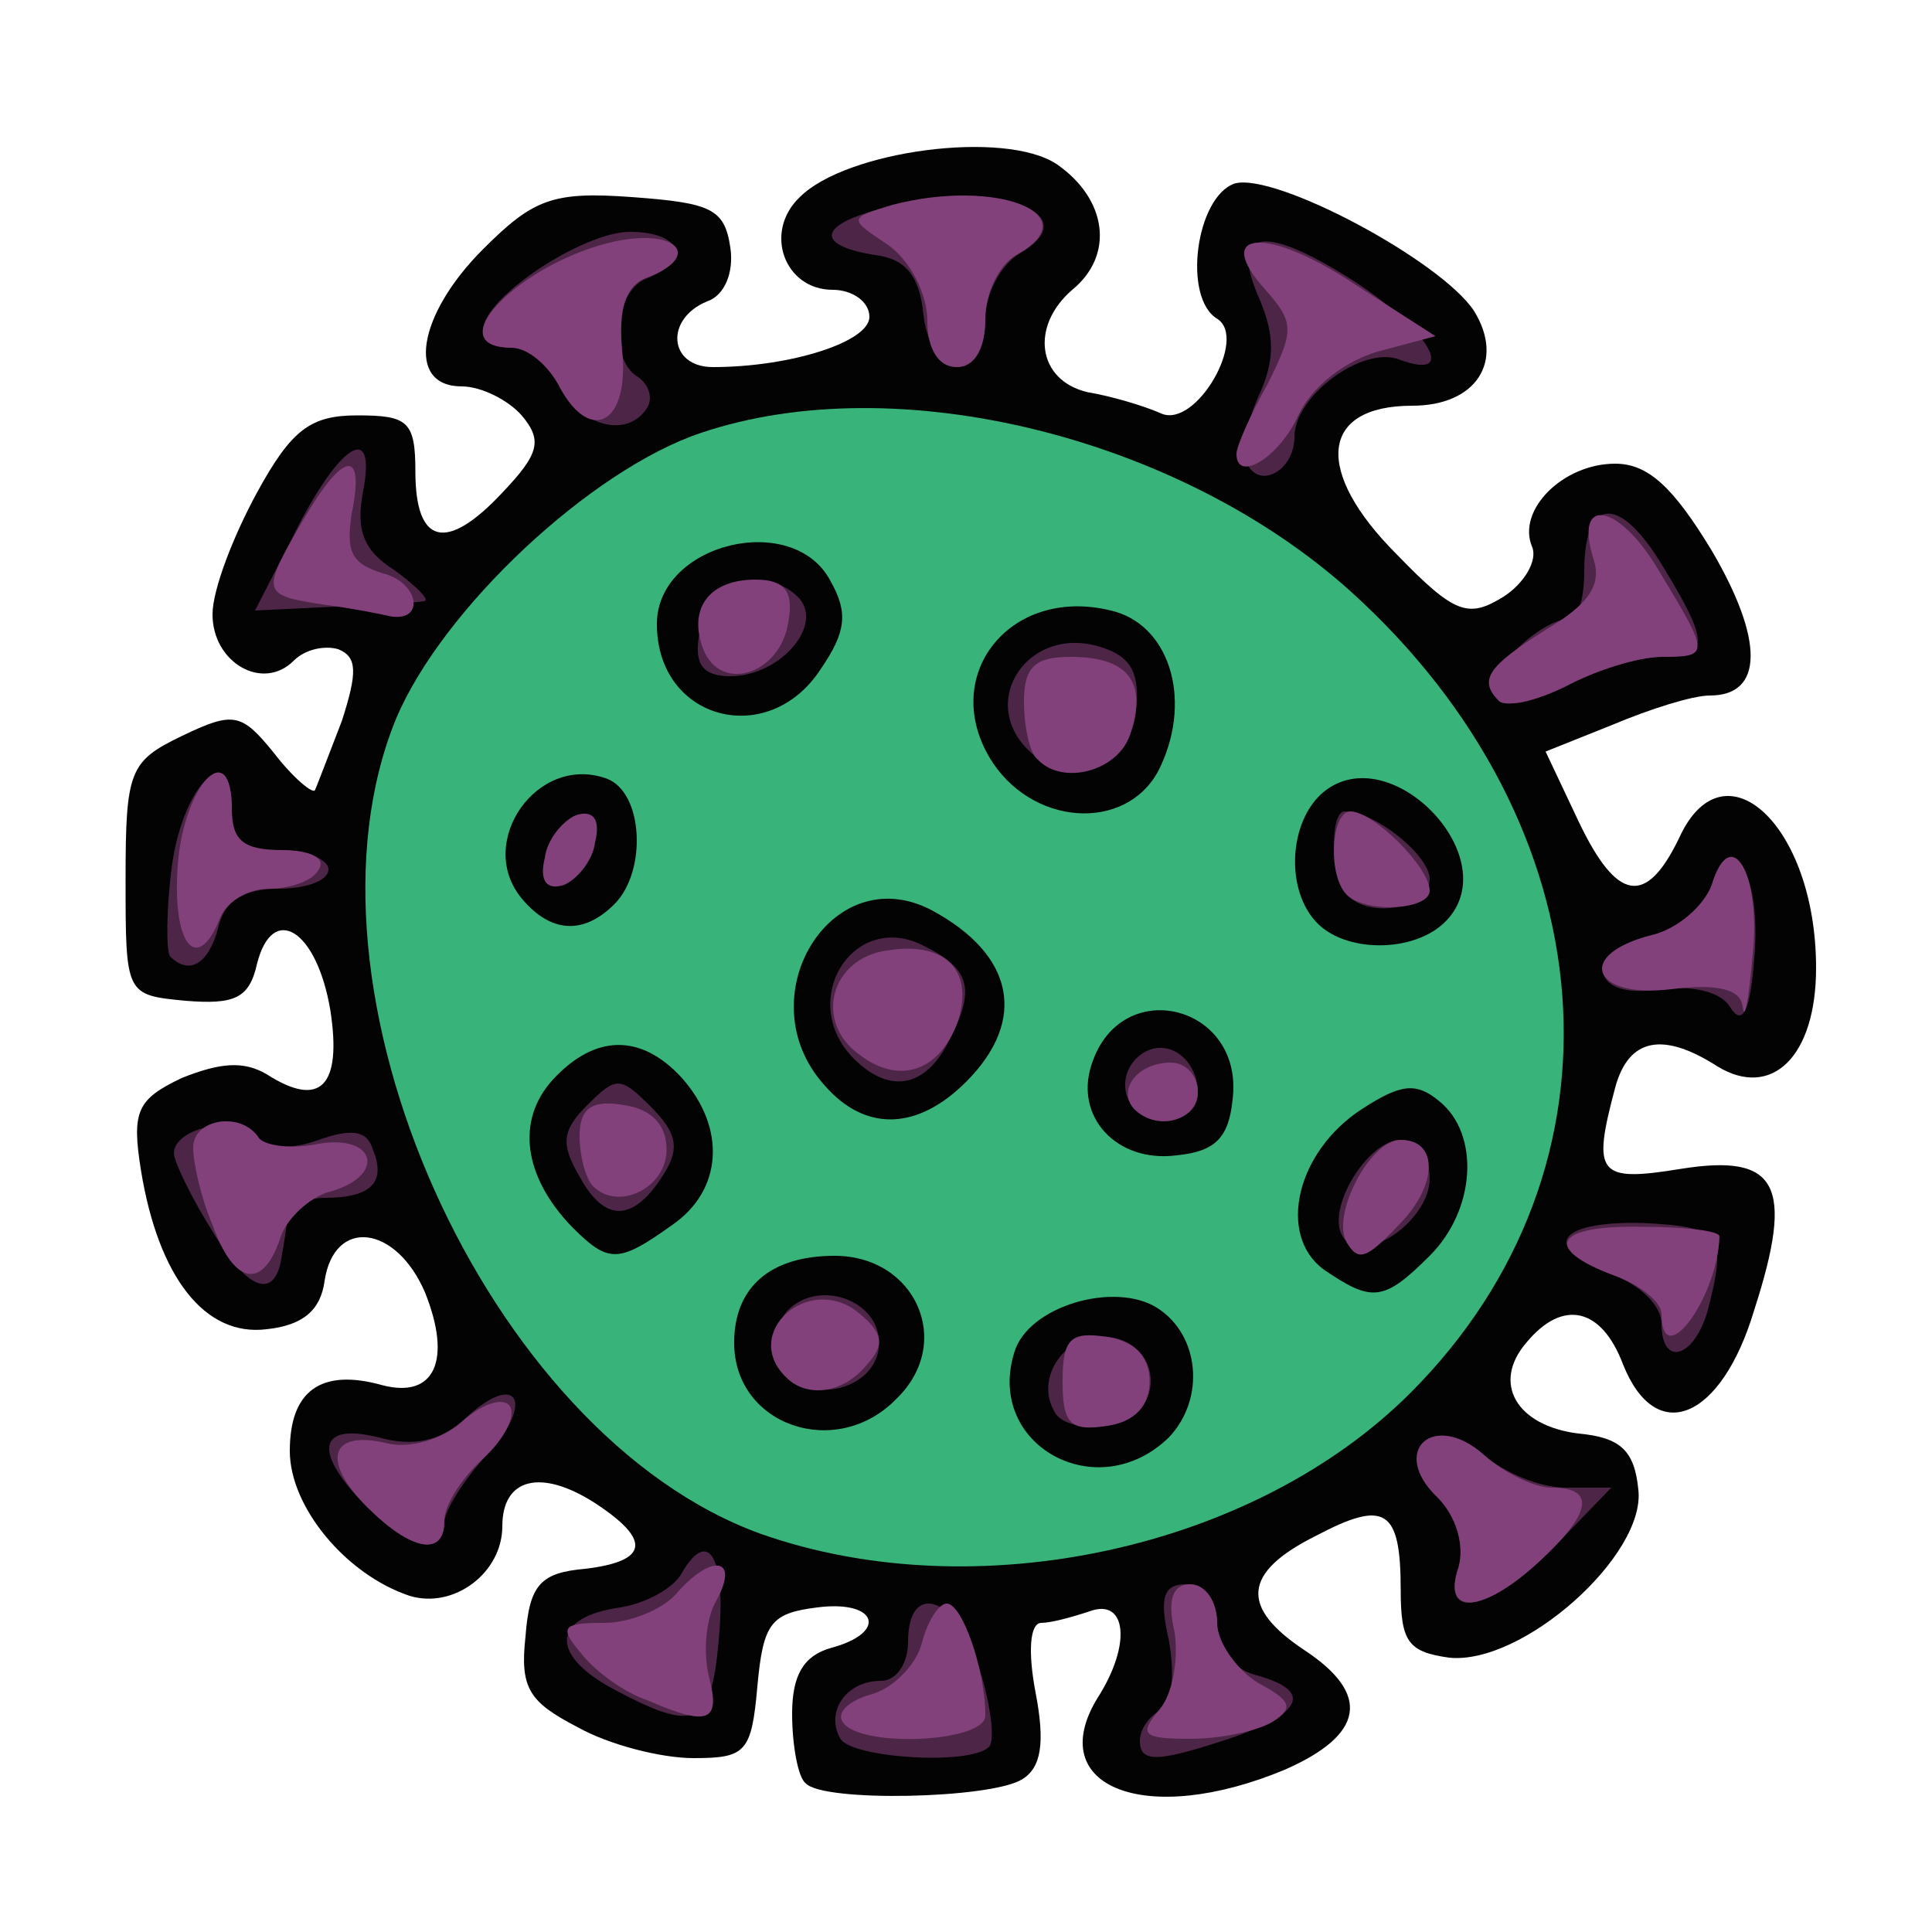 <!DOCTYPE svg PUBLIC "-//W3C//DTD SVG 20010904//EN" "http://www.w3.org/TR/2001/REC-SVG-20010904/DTD/svg10.dtd">
<svg version="1.0" xmlns="http://www.w3.org/2000/svg" width="100px" height="100px" viewBox="0 0 1000 1000" preserveAspectRatio="xMidYMid meet">
<g id="layer101" fill="#030304" stroke="none">
<path d="M417 923 c-4 -3 -7 -20 -7 -36 0 -20 6 -30 20 -34 30 -8 24 -25 -7 -21 -24 3 -28 8 -31 41 -3 34 -6 37 -33 37 -17 0 -44 -7 -60 -16 -25 -13 -30 -20 -27 -47 2 -27 8 -33 31 -35 33 -4 34 -15 5 -34 -28 -18 -48 -13 -48 12 0 24 -25 43 -48 36 -33 -11 -62 -46 -62 -75 0 -31 16 -43 48 -34 27 7 36 -13 22 -48 -15 -35 -47 -39 -52 -6 -2 15 -11 23 -30 25 -32 4 -56 -27 -65 -82 -5 -31 -2 -37 21 -48 20 -8 32 -9 44 -2 28 18 39 6 33 -33 -7 -42 -30 -56 -38 -24 -4 18 -12 21 -37 19 -31 -3 -31 -3 -31 -63 0 -56 2 -61 29 -74 27 -13 31 -12 48 9 10 13 20 21 21 19 1 -2 7 -18 14 -36 8 -25 8 -33 -2 -37 -7 -2 -17 0 -23 6 -16 16 -42 1 -42 -24 0 -13 11 -41 23 -63 18 -33 28 -40 52 -40 26 0 30 3 30 29 0 38 16 42 45 11 19 -20 21 -27 10 -40 -7 -8 -21 -15 -31 -15 -29 0 -23 -37 11 -71 26 -26 36 -30 77 -27 41 3 48 6 51 26 2 13 -3 25 -12 28 -22 9 -20 34 3 34 40 0 81 -13 81 -26 0 -8 -9 -14 -19 -14 -25 0 -36 -30 -17 -48 24 -24 106 -35 133 -17 26 18 30 47 8 65 -22 19 -18 47 8 53 12 2 29 7 38 11 18 8 45 -39 29 -49 -18 -11 -11 -63 9 -70 21 -6 107 40 124 66 16 26 1 49 -32 49 -48 0 -51 34 -8 77 30 31 37 33 55 22 11 -7 18 -19 15 -26 -8 -19 16 -43 43 -43 17 0 30 12 50 45 27 46 27 75 -1 75 -9 0 -31 7 -50 15 l-35 14 17 36 c20 42 35 44 52 9 23 -51 71 -7 71 67 0 46 -23 68 -51 51 -28 -18 -46 -15 -53 11 -12 45 -9 49 34 42 50 -8 59 8 38 73 -17 57 -51 71 -68 28 -11 -29 -31 -34 -50 -11 -18 21 -5 43 27 47 22 2 29 9 31 29 4 34 -60 91 -98 87 -21 -3 -25 -8 -25 -35 0 -42 -8 -47 -44 -28 -38 19 -39 37 -6 59 35 23 31 44 -10 62 -72 30 -125 9 -97 -37 18 -28 15 -52 -4 -45 -9 3 -20 6 -25 6 -6 0 -7 15 -3 36 5 26 3 39 -7 45 -16 10 -103 12 -112 2z"/>
</g>
<g id="layer102" fill="#4d2647" stroke="none">
<path d="M435 900 c-8 -14 3 -30 21 -30 8 0 14 -9 14 -20 0 -33 26 -23 37 14 6 19 8 37 5 40 -9 10 -71 6 -77 -4z"/>
<path d="M590 901 c0 -6 5 -13 11 -16 6 -4 7 -19 4 -36 -5 -22 -3 -29 9 -29 10 0 16 9 16 21 0 12 8 23 20 26 29 8 25 19 -11 32 -39 13 -49 14 -49 2z"/>
<path d="M317 874 c-33 -18 -31 -37 4 -42 13 -2 28 -10 32 -18 14 -24 23 -7 19 35 -4 45 -12 48 -55 25z"/>
<path d="M755 811 c3 -11 -1 -26 -11 -36 -25 -24 -2 -45 24 -22 10 9 29 17 42 17 l24 0 -29 30 c-33 34 -60 40 -50 11z"/>
<path d="M546 731 c-11 -18 6 -42 28 -39 29 4 29 42 -1 46 -11 2 -24 -1 -27 -7z"/>
<path d="M404 705 c-4 -9 -2 -21 4 -27 16 -16 47 -5 47 17 0 26 -42 34 -51 10z"/>
<path d="M695 640 c-9 -14 13 -50 30 -50 8 0 15 9 15 20 0 22 -35 46 -45 30z"/>
<path d="M300 609 c-10 -17 -9 -24 4 -37 15 -15 17 -15 33 1 13 13 15 21 7 34 -16 26 -31 26 -44 2z"/>
<path d="M584 569 c-3 -6 -2 -15 4 -21 13 -13 32 -2 32 18 0 16 -26 19 -36 3z"/>
<path d="M442 548 c-30 -30 0 -78 37 -58 24 12 26 23 11 51 -12 22 -30 25 -48 7z"/>
<path d="M697 463 c-8 -8 -9 -43 -1 -43 16 0 44 23 44 35 0 15 -31 21 -43 8z"/>
<path d="M532 388 c-26 -26 1 -65 38 -53 16 5 20 14 18 33 -3 30 -35 41 -56 20z"/>
<path d="M362 328 c3 -25 34 -36 51 -19 14 14 -9 41 -35 41 -14 0 -19 -6 -16 -22z"/>
<path d="M190 780 c-28 -28 -26 -44 6 -36 18 5 32 2 45 -10 27 -25 36 -8 11 19 -12 13 -22 29 -22 35 0 18 -18 14 -40 -8z"/>
<path d="M860 685 c0 -9 -11 -20 -25 -25 -38 -14 -30 -28 15 -27 41 2 44 6 34 45 -7 25 -24 30 -24 7z"/>
<path d="M111 639 c-12 -19 -21 -38 -21 -42 0 -13 31 -20 42 -9 7 7 19 7 33 2 17 -6 25 -5 28 5 7 17 -1 25 -25 25 -10 0 -19 5 -19 10 -1 6 -2 14 -3 19 -3 24 -17 20 -35 -10z"/>
<path d="M896 522 c-5 -9 -20 -12 -37 -10 -36 6 -40 -19 -4 -28 13 -3 27 -15 31 -26 10 -32 26 -5 22 38 -2 27 -6 35 -12 26z"/>
<path d="M88 495 c-2 -3 -2 -24 1 -47 6 -43 31 -66 31 -29 0 16 6 21 25 21 14 0 25 5 25 10 0 6 -12 10 -26 10 -17 0 -28 6 -31 20 -5 19 -15 25 -25 15z"/>
<path d="M775 359 c-7 -10 21 -38 38 -39 4 0 7 -11 7 -24 0 -39 18 -40 40 -4 25 41 25 48 0 48 -12 0 -34 7 -50 15 -20 10 -31 12 -35 4z"/>
<path d="M151 279 c24 -49 44 -62 37 -25 -4 20 0 31 16 41 11 8 18 15 16 16 -3 1 -24 2 -47 3 l-41 2 19 -37z"/>
<path d="M646 241 c-4 -5 -1 -21 5 -35 9 -19 9 -32 1 -51 -16 -36 1 -40 48 -10 39 25 56 53 24 41 -19 -7 -54 19 -54 40 0 17 -17 27 -24 15z"/>
<path d="M290 200 c-6 -11 -17 -20 -25 -20 -8 0 -15 -4 -15 -9 0 -17 52 -51 76 -51 27 0 32 15 9 24 -17 6 -20 42 -5 51 6 4 8 11 5 16 -10 16 -34 10 -45 -11z"/>
<path d="M478 163 c-2 -20 -9 -29 -25 -31 -38 -6 -26 -20 23 -28 51 -7 83 9 52 27 -10 6 -18 21 -18 34 0 35 -28 32 -32 -2z"/>
</g>
<g id="layer103" fill="#83417b" stroke="none">
<path d="M436 891 c-3 -5 4 -11 15 -14 11 -3 23 -15 26 -26 3 -12 9 -21 13 -21 8 0 20 34 20 58 0 14 -66 17 -74 3z"/>
<path d="M600 885 c7 -8 10 -26 8 -40 -4 -17 -1 -25 8 -25 8 0 14 9 14 20 0 10 10 24 21 31 17 9 19 13 8 20 -8 5 -27 9 -43 9 -24 0 -27 -2 -16 -15z"/>
<path d="M335 880 c-12 -4 -27 -15 -34 -24 -12 -14 -10 -16 12 -16 13 0 30 -7 37 -15 18 -21 33 -19 21 3 -6 10 -7 28 -4 40 6 23 0 26 -32 12z"/>
<path d="M755 811 c3 -11 -1 -26 -11 -36 -25 -24 -2 -45 24 -22 10 9 26 17 35 17 23 0 21 13 -6 38 -29 27 -51 29 -42 3z"/>
<path d="M550 715 c0 -22 4 -26 23 -23 14 2 22 10 22 23 0 13 -8 21 -22 23 -19 3 -23 -1 -23 -23z"/>
<path d="M407 713 c-24 -23 12 -55 38 -33 12 10 13 16 4 26 -12 15 -31 18 -42 7z"/>
<path d="M697 643 c-8 -14 12 -53 28 -53 20 0 19 24 -1 44 -17 18 -21 19 -27 9z"/>
<path d="M307 614 c-4 -4 -7 -16 -7 -26 0 -14 6 -19 23 -16 14 2 22 10 22 23 0 20 -25 32 -38 19z"/>
<path d="M587 574 c-9 -10 2 -24 19 -24 8 0 14 7 14 15 0 15 -21 21 -33 9z"/>
<path d="M445 546 c-24 -17 -15 -50 14 -54 30 -5 45 10 37 36 -9 26 -30 34 -51 18z"/>
<path d="M697 463 c-10 -10 -8 -43 2 -43 12 0 41 29 41 41 0 10 -33 12 -43 2z"/>
<path d="M282 444 c1 -9 9 -19 16 -22 9 -3 13 2 10 14 -1 9 -9 19 -16 22 -9 3 -13 -2 -10 -14z"/>
<path d="M537 393 c-4 -3 -7 -17 -7 -30 0 -18 6 -23 24 -23 30 0 40 13 31 40 -6 19 -35 27 -48 13z"/>
<path d="M364 336 c-8 -21 3 -36 27 -36 15 0 20 6 17 22 -4 27 -35 37 -44 14z"/>
<path d="M190 780 c-24 -24 -19 -40 10 -33 12 3 29 -2 39 -11 11 -10 22 -13 25 -8 3 5 -3 17 -14 27 -11 10 -20 24 -20 32 0 19 -17 16 -40 -7z"/>
<path d="M860 680 c0 -6 -11 -15 -25 -20 -37 -14 -30 -26 15 -25 22 0 40 2 40 5 -1 32 -30 71 -30 40z"/>
<path d="M110 634 c-6 -14 -10 -32 -10 -40 0 -15 25 -19 34 -5 3 4 17 6 31 3 30 -5 35 17 5 25 -10 3 -22 14 -25 24 -9 27 -24 24 -35 -7z"/>
<path d="M902 521 c-1 -9 -13 -12 -37 -9 -41 5 -50 -18 -10 -28 13 -3 27 -15 31 -26 10 -33 26 -5 21 38 -2 22 -4 33 -5 25z"/>
<path d="M92 448 c3 -42 28 -68 28 -29 0 16 6 21 26 21 14 0 23 4 19 10 -3 6 -15 10 -26 10 -11 0 -22 7 -25 15 -12 30 -25 14 -22 -27z"/>
<path d="M776 363 c-11 -11 -6 -18 24 -37 22 -13 29 -23 25 -36 -11 -34 13 -30 34 6 26 43 26 44 1 44 -12 0 -34 7 -49 15 -16 8 -31 11 -35 8z"/>
<path d="M168 313 c-33 -5 -33 -6 -11 -44 21 -36 32 -37 25 -3 -3 20 0 26 17 31 18 5 21 25 3 22 -4 -1 -19 -4 -34 -6z"/>
<path d="M640 235 c0 -4 7 -20 16 -36 14 -28 14 -32 -1 -49 -28 -31 1 -33 46 -3 l42 27 -30 8 c-17 5 -34 18 -41 33 -10 22 -32 35 -32 20z"/>
<path d="M290 201 c-6 -12 -17 -21 -25 -21 -39 0 4 -44 53 -55 33 -7 46 8 16 19 -10 4 -14 16 -12 37 4 38 -16 49 -32 20z"/>
<path d="M480 166 c0 -14 -9 -31 -20 -39 -21 -14 -21 -14 2 -21 54 -14 102 5 64 26 -9 5 -16 20 -16 33 0 16 -6 25 -15 25 -9 0 -15 -9 -15 -24z"/>
</g>
<g id="layer104" fill="#38b47b" stroke="none">
<path d="M394 794 c-142 -51 -246 -283 -189 -422 24 -57 101 -129 158 -148 101 -34 247 2 336 82 134 121 148 298 31 415 -81 81 -225 112 -336 73z m211 -50 c19 -20 16 -53 -6 -67 -22 -14 -67 -1 -74 23 -15 48 43 80 80 44z m-141 -20 c30 -29 10 -74 -32 -74 -33 0 -52 16 -52 45 0 43 53 61 84 29z m276 -74 c24 -24 26 -63 5 -80 -12 -10 -20 -9 -40 4 -34 22 -44 65 -20 83 25 17 31 17 55 -7z m-392 -16 c26 -18 28 -50 5 -76 -21 -23 -45 -23 -67 1 -19 21 -15 50 10 76 19 19 24 19 52 -1z m290 -65 c6 -49 -58 -65 -73 -18 -9 27 13 51 44 47 20 -2 27 -9 29 -29z m-138 -9 c32 -32 25 -66 -18 -89 -52 -27 -96 46 -55 91 21 24 48 23 73 -2z m250 -85 c28 -33 -31 -93 -65 -65 -18 15 -20 51 -3 68 16 16 53 15 68 -3z m-432 -7 c17 -17 15 -58 -4 -65 -36 -13 -68 33 -44 62 15 18 32 19 48 3z m283 -72 c16 -35 4 -73 -26 -80 -53 -13 -90 35 -61 79 23 34 72 35 87 1z m-176 -50 c13 -19 14 -29 5 -45 -19 -37 -90 -20 -90 22 0 50 58 65 85 23z"/>
</g>


</svg>